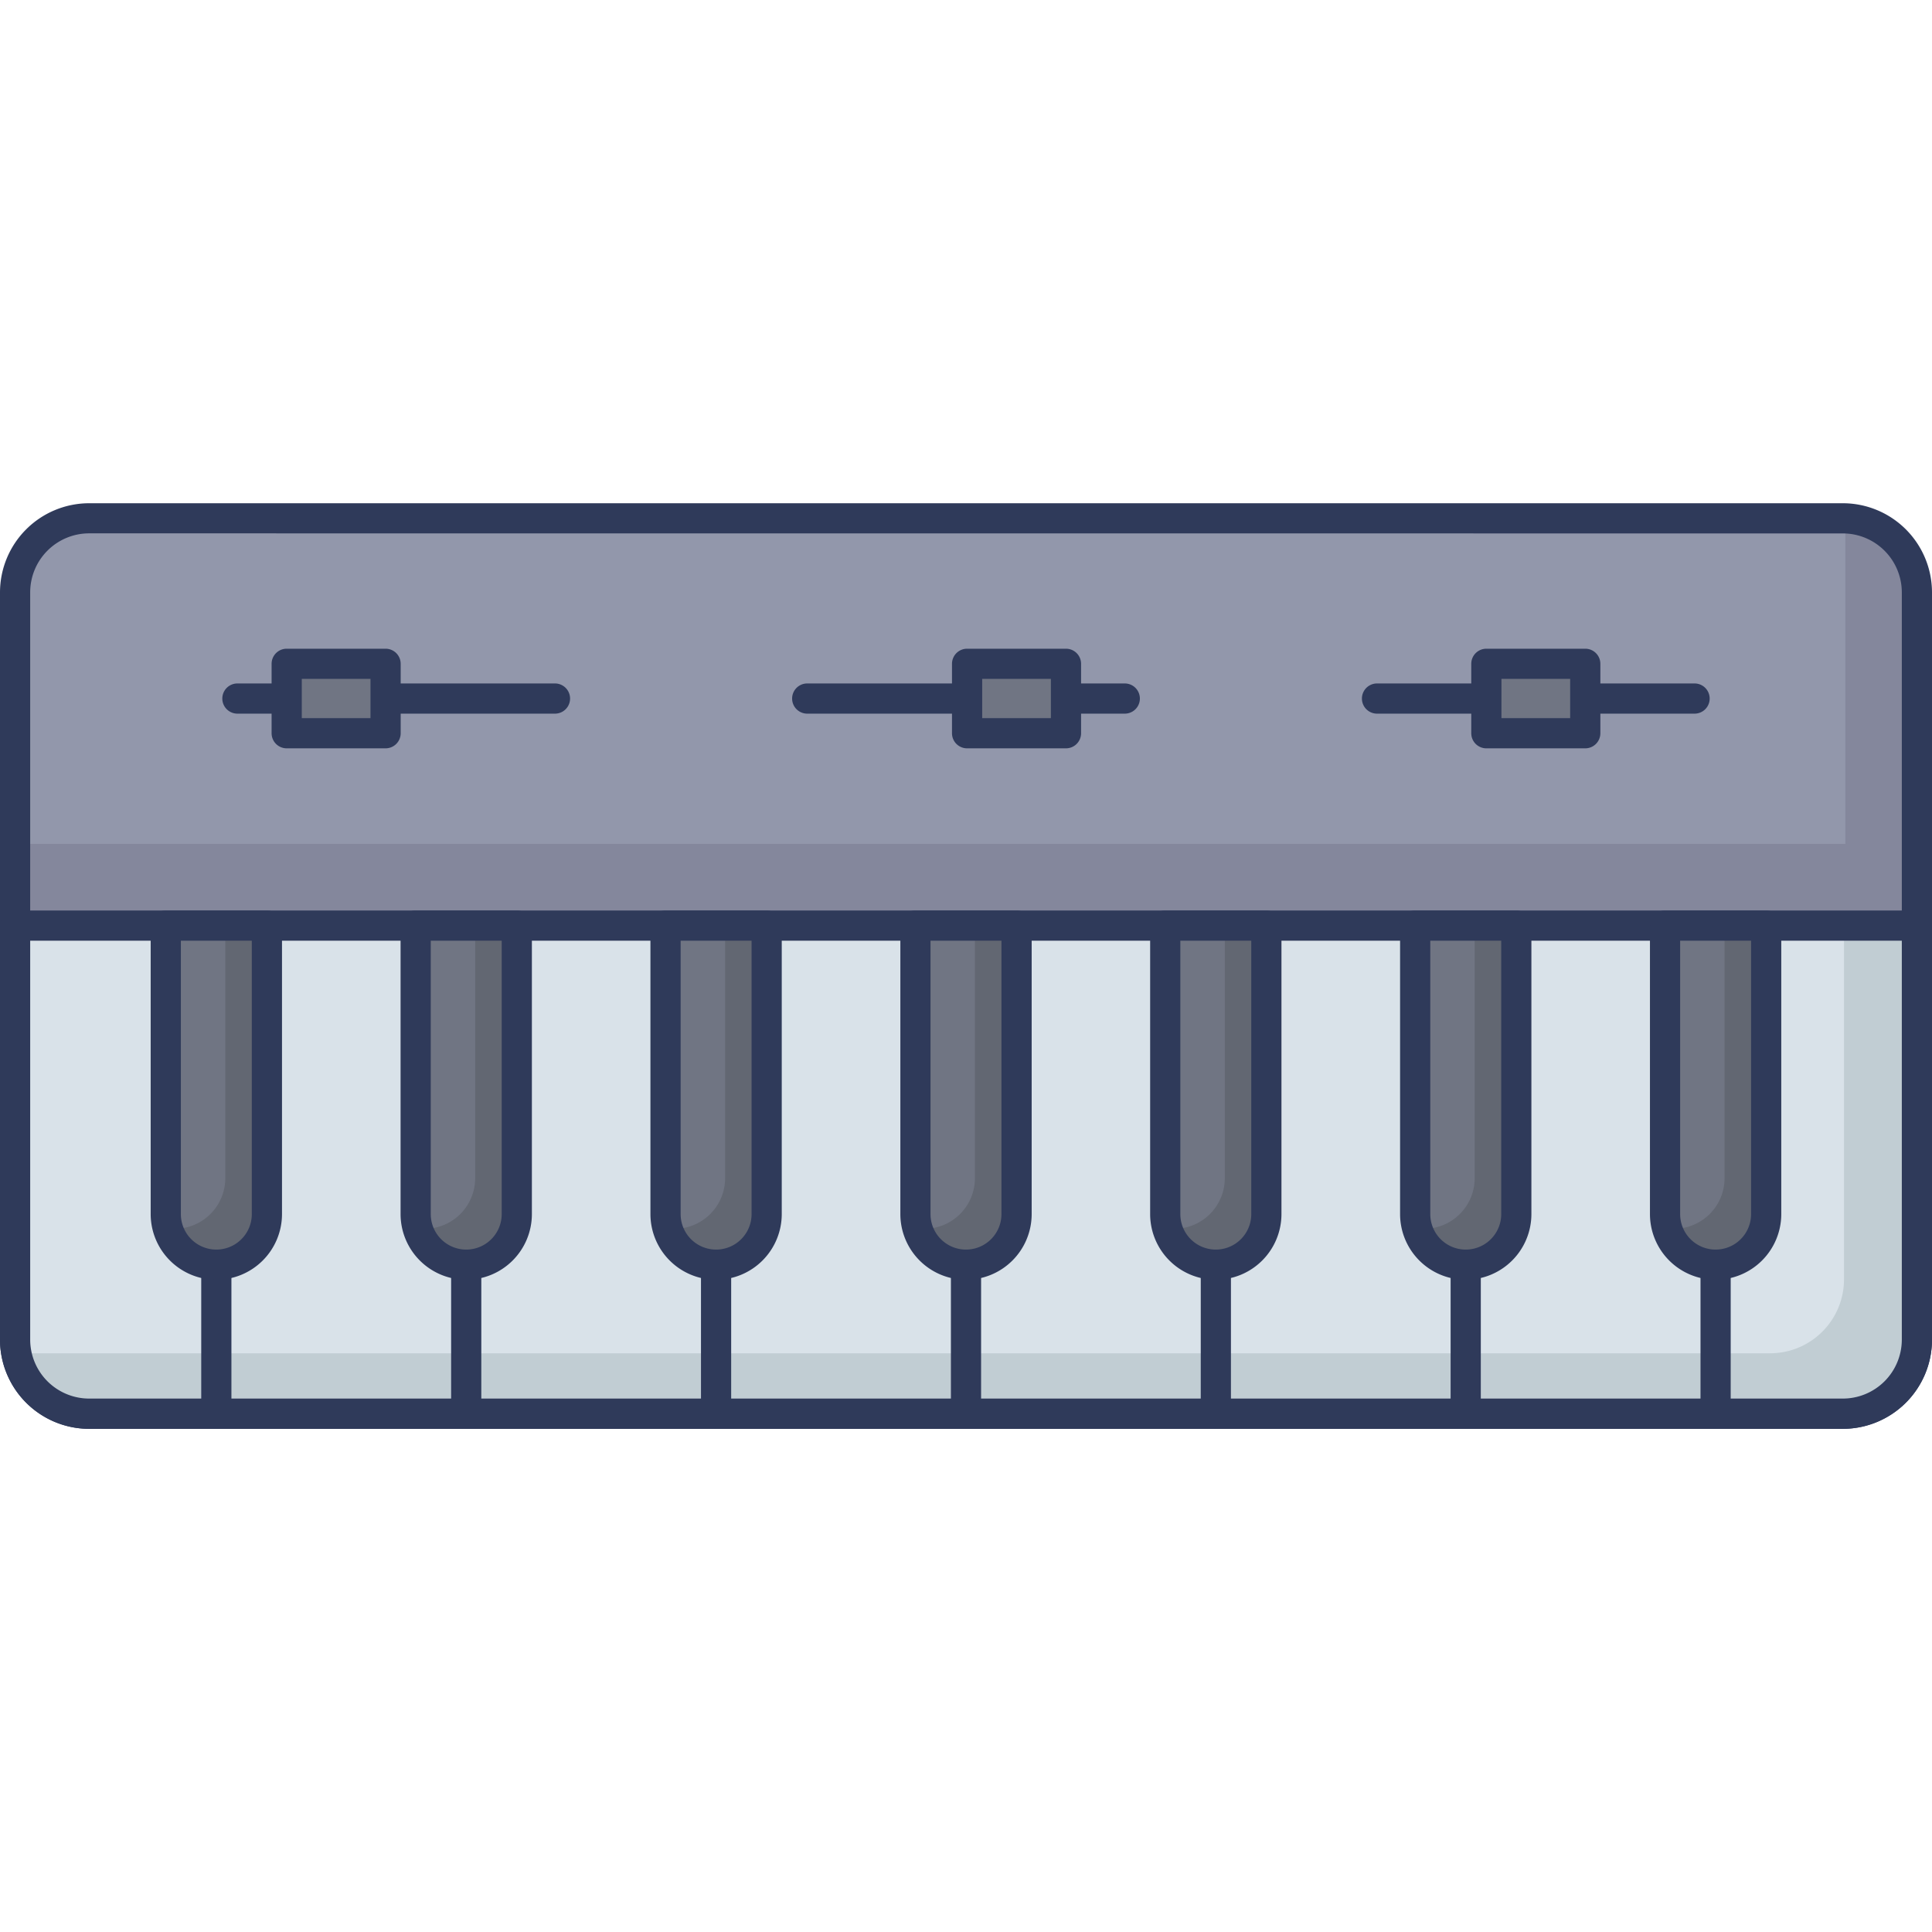 <svg id="icon" height="512" viewBox="0 0 128 128" width="512" xmlns="http://www.w3.org/2000/svg"><rect fill="#9297ab" height="59.328" rx="4.905" width="126" x="1" y="34.336"/><path d="m127 39.24v49.52a4.9 4.9 0 0 1 -4.91 4.9h-116.18a4.9 4.9 0 0 1 -4.91-4.9v-32.85h121.26v-21.56a4.894 4.894 0 0 1 4.74 4.89z" fill="#84879c"/><path d="m122.095 94.664h-116.19a5.912 5.912 0 0 1 -5.905-5.905v-49.518a5.912 5.912 0 0 1 5.905-5.9h116.19a5.912 5.912 0 0 1 5.905 5.9v49.518a5.912 5.912 0 0 1 -5.905 5.905zm-116.19-59.328a3.909 3.909 0 0 0 -3.905 3.905v49.518a3.909 3.909 0 0 0 3.905 3.9h116.19a3.909 3.909 0 0 0 3.905-3.9v-49.518a3.909 3.909 0 0 0 -3.905-3.9z" fill="#2f3a5a"/><path d="m1 61.323v27.436a4.905 4.905 0 0 0 4.905 4.905h116.19a4.905 4.905 0 0 0 4.905-4.905v-27.436z" fill="#d9e2e9"/><path d="m127 61.32v27.44a4.9 4.9 0 0 1 -4.91 4.9h-116.18a4.9 4.9 0 0 1 -4.82-4h116.17a4.9 4.9 0 0 0 4.91-4.9v-23.44z" fill="#c1cdd3"/><path d="m122.095 94.664h-116.19a5.912 5.912 0 0 1 -5.905-5.905v-27.436a1 1 0 0 1 1-1h126a1 1 0 0 1 1 1v27.436a5.912 5.912 0 0 1 -5.905 5.905zm-120.095-32.341v26.436a3.909 3.909 0 0 0 3.905 3.9h116.19a3.909 3.909 0 0 0 3.905-3.9v-26.436z" fill="#2f3a5a"/><path d="m14.332 94.664a1 1 0 0 1 -1-1v-12.256a1 1 0 0 1 2 0v12.256a1 1 0 0 1 -1 1z" fill="#2f3a5a"/><path d="m10.984 61.323v19.116a3.348 3.348 0 1 0 6.7 0v-19.116z" fill="#707583"/><path d="m17.685 61.32v19.12a3.345 3.345 0 0 1 -6.56.93 2.285 2.285 0 0 0 .45.04 3.35 3.35 0 0 0 3.35-3.35v-16.74z" fill="#626772"/><path d="m14.332 84.787a4.354 4.354 0 0 1 -4.349-4.349v-19.115a1 1 0 0 1 1-1h6.7a1 1 0 0 1 1 1v19.115a4.354 4.354 0 0 1 -4.351 4.349zm-2.349-22.464v18.115a2.349 2.349 0 1 0 4.7 0v-18.115z" fill="#2f3a5a"/><path d="m30.888 94.664a1 1 0 0 1 -1-1v-12.256a1 1 0 0 1 2 0v12.256a1 1 0 0 1 -1 1z" fill="#2f3a5a"/><path d="m27.539 61.323v19.116a3.348 3.348 0 1 0 6.7 0v-19.116z" fill="#707583"/><path d="m34.241 61.32v19.12a3.345 3.345 0 0 1 -6.56.93 2.285 2.285 0 0 0 .45.04 3.35 3.35 0 0 0 3.35-3.35v-16.74z" fill="#626772"/><path d="m30.888 84.787a4.354 4.354 0 0 1 -4.349-4.349v-19.115a1 1 0 0 1 1-1h6.7a1 1 0 0 1 1 1v19.115a4.353 4.353 0 0 1 -4.351 4.349zm-2.349-22.464v18.115a2.348 2.348 0 1 0 4.7 0v-18.115z" fill="#2f3a5a"/><path d="m47.442 94.664a1 1 0 0 1 -1-1v-12.256a1 1 0 0 1 2 0v12.256a1 1 0 0 1 -1 1z" fill="#2f3a5a"/><path d="m44.094 61.323v19.116a3.348 3.348 0 1 0 6.7 0v-19.116z" fill="#707583"/><path d="m50.8 61.32v19.12a3.345 3.345 0 0 1 -6.56.93 2.285 2.285 0 0 0 .45.04 3.35 3.35 0 0 0 3.35-3.35v-16.74z" fill="#626772"/><path d="m47.442 84.787a4.354 4.354 0 0 1 -4.349-4.349v-19.115a1 1 0 0 1 1-1h6.7a1 1 0 0 1 1 1v19.115a4.354 4.354 0 0 1 -4.351 4.349zm-2.348-22.464v18.115a2.349 2.349 0 1 0 4.7 0v-18.115z" fill="#2f3a5a"/><path d="m64 94.664a1 1 0 0 1 -1-1v-12.256a1 1 0 0 1 2 0v12.256a1 1 0 0 1 -1 1z" fill="#2f3a5a"/><path d="m60.649 61.323v19.116a3.348 3.348 0 0 0 6.7 0v-19.116z" fill="#707583"/><path d="m67.351 61.32v19.12a3.345 3.345 0 0 1 -6.56.93 2.285 2.285 0 0 0 .45.04 3.35 3.35 0 0 0 3.35-3.35v-16.74z" fill="#626772"/><path d="m64 84.787a4.354 4.354 0 0 1 -4.349-4.349v-19.115a1 1 0 0 1 1-1h6.7a1 1 0 0 1 1 1v19.115a4.353 4.353 0 0 1 -4.351 4.349zm-2.351-22.464v18.115a2.348 2.348 0 1 0 4.7 0v-18.115z" fill="#2f3a5a"/><path d="m80.553 94.664a1 1 0 0 1 -1-1v-12.256a1 1 0 0 1 2 0v12.256a1 1 0 0 1 -1 1z" fill="#2f3a5a"/><path d="m77.2 61.323v19.116a3.348 3.348 0 1 0 6.7 0v-19.116z" fill="#707583"/><path d="m83.906 61.32v19.12a3.345 3.345 0 0 1 -6.56.93 2.285 2.285 0 0 0 .45.04 3.35 3.35 0 0 0 3.35-3.35v-16.74z" fill="#626772"/><path d="m80.553 84.787a4.354 4.354 0 0 1 -4.353-4.349v-19.115a1 1 0 0 1 1-1h6.7a1 1 0 0 1 1 1v19.115a4.354 4.354 0 0 1 -4.347 4.349zm-2.353-22.464v18.115a2.349 2.349 0 1 0 4.7 0v-18.115z" fill="#2f3a5a"/><path d="m97.107 94.664a1 1 0 0 1 -1-1v-12.256a1 1 0 0 1 2 0v12.256a1 1 0 0 1 -1 1z" fill="#2f3a5a"/><path d="m93.759 61.323v19.116a3.348 3.348 0 0 0 6.7 0v-19.116z" fill="#707583"/><path d="m100.461 61.32v19.12a3.345 3.345 0 0 1 -6.56.93 2.285 2.285 0 0 0 .45.04 3.35 3.35 0 0 0 3.35-3.35v-16.74z" fill="#626772"/><path d="m97.107 84.787a4.353 4.353 0 0 1 -4.348-4.349v-19.115a1 1 0 0 1 1-1h6.7a1 1 0 0 1 1 1v19.115a4.354 4.354 0 0 1 -4.352 4.349zm-2.347-22.464v18.115a2.348 2.348 0 1 0 4.7 0v-18.115z" fill="#2f3a5a"/><path d="m113.663 94.664a1 1 0 0 1 -1-1v-12.256a1 1 0 0 1 2 0v12.256a1 1 0 0 1 -1 1z" fill="#2f3a5a"/><path d="m110.315 61.323v19.116a3.348 3.348 0 0 0 6.7 0v-19.116z" fill="#707583"/><path d="m117.016 61.32v19.12a3.345 3.345 0 0 1 -6.56.93 2.285 2.285 0 0 0 .45.04 3.35 3.35 0 0 0 3.35-3.35v-16.74z" fill="#626772"/><g fill="#2f3a5a"><path d="m113.663 84.787a4.354 4.354 0 0 1 -4.349-4.349v-19.115a1 1 0 0 1 1-1h6.7a1 1 0 0 1 1 1v19.115a4.354 4.354 0 0 1 -4.351 4.349zm-2.349-22.464v18.115a2.349 2.349 0 0 0 4.7 0v-18.115z"/><path d="m36.769 47.281h-21.04a1 1 0 0 1 0-2h21.04a1 1 0 0 1 0 2z"/><path d="m74.52 47.281h-21.04a1 1 0 0 1 0-2h21.04a1 1 0 0 1 0 2z"/><path d="m112.271 47.281h-21.04a1 1 0 0 1 0-2h21.039a1 1 0 0 1 0 2z"/></g><path d="m98.475 43.983h6.552v4.595h-6.552z" fill="#707583"/><path d="m105.027 49.579h-6.552a1 1 0 0 1 -1-1v-4.6a1 1 0 0 1 1-1h6.553a1 1 0 0 1 1 1v4.6a1 1 0 0 1 -1.001 1zm-5.553-2h4.553v-2.6h-4.552z" fill="#2f3a5a"/><path d="m64.072 43.983h6.552v4.595h-6.552z" fill="#707583"/><path d="m70.624 49.579h-6.552a1 1 0 0 1 -1-1v-4.6a1 1 0 0 1 1-1h6.552a1 1 0 0 1 1 1v4.6a1 1 0 0 1 -1 1zm-5.552-2h4.552v-2.6h-4.552z" fill="#2f3a5a"/><path d="m18.994 43.983h6.552v4.595h-6.552z" fill="#707583"/><path d="m25.546 49.579h-6.552a1 1 0 0 1 -1-1v-4.6a1 1 0 0 1 1-1h6.552a1 1 0 0 1 1 1v4.6a1 1 0 0 1 -1 1zm-5.552-2h4.552v-2.6h-4.552z" fill="#2f3a5a"/></svg>